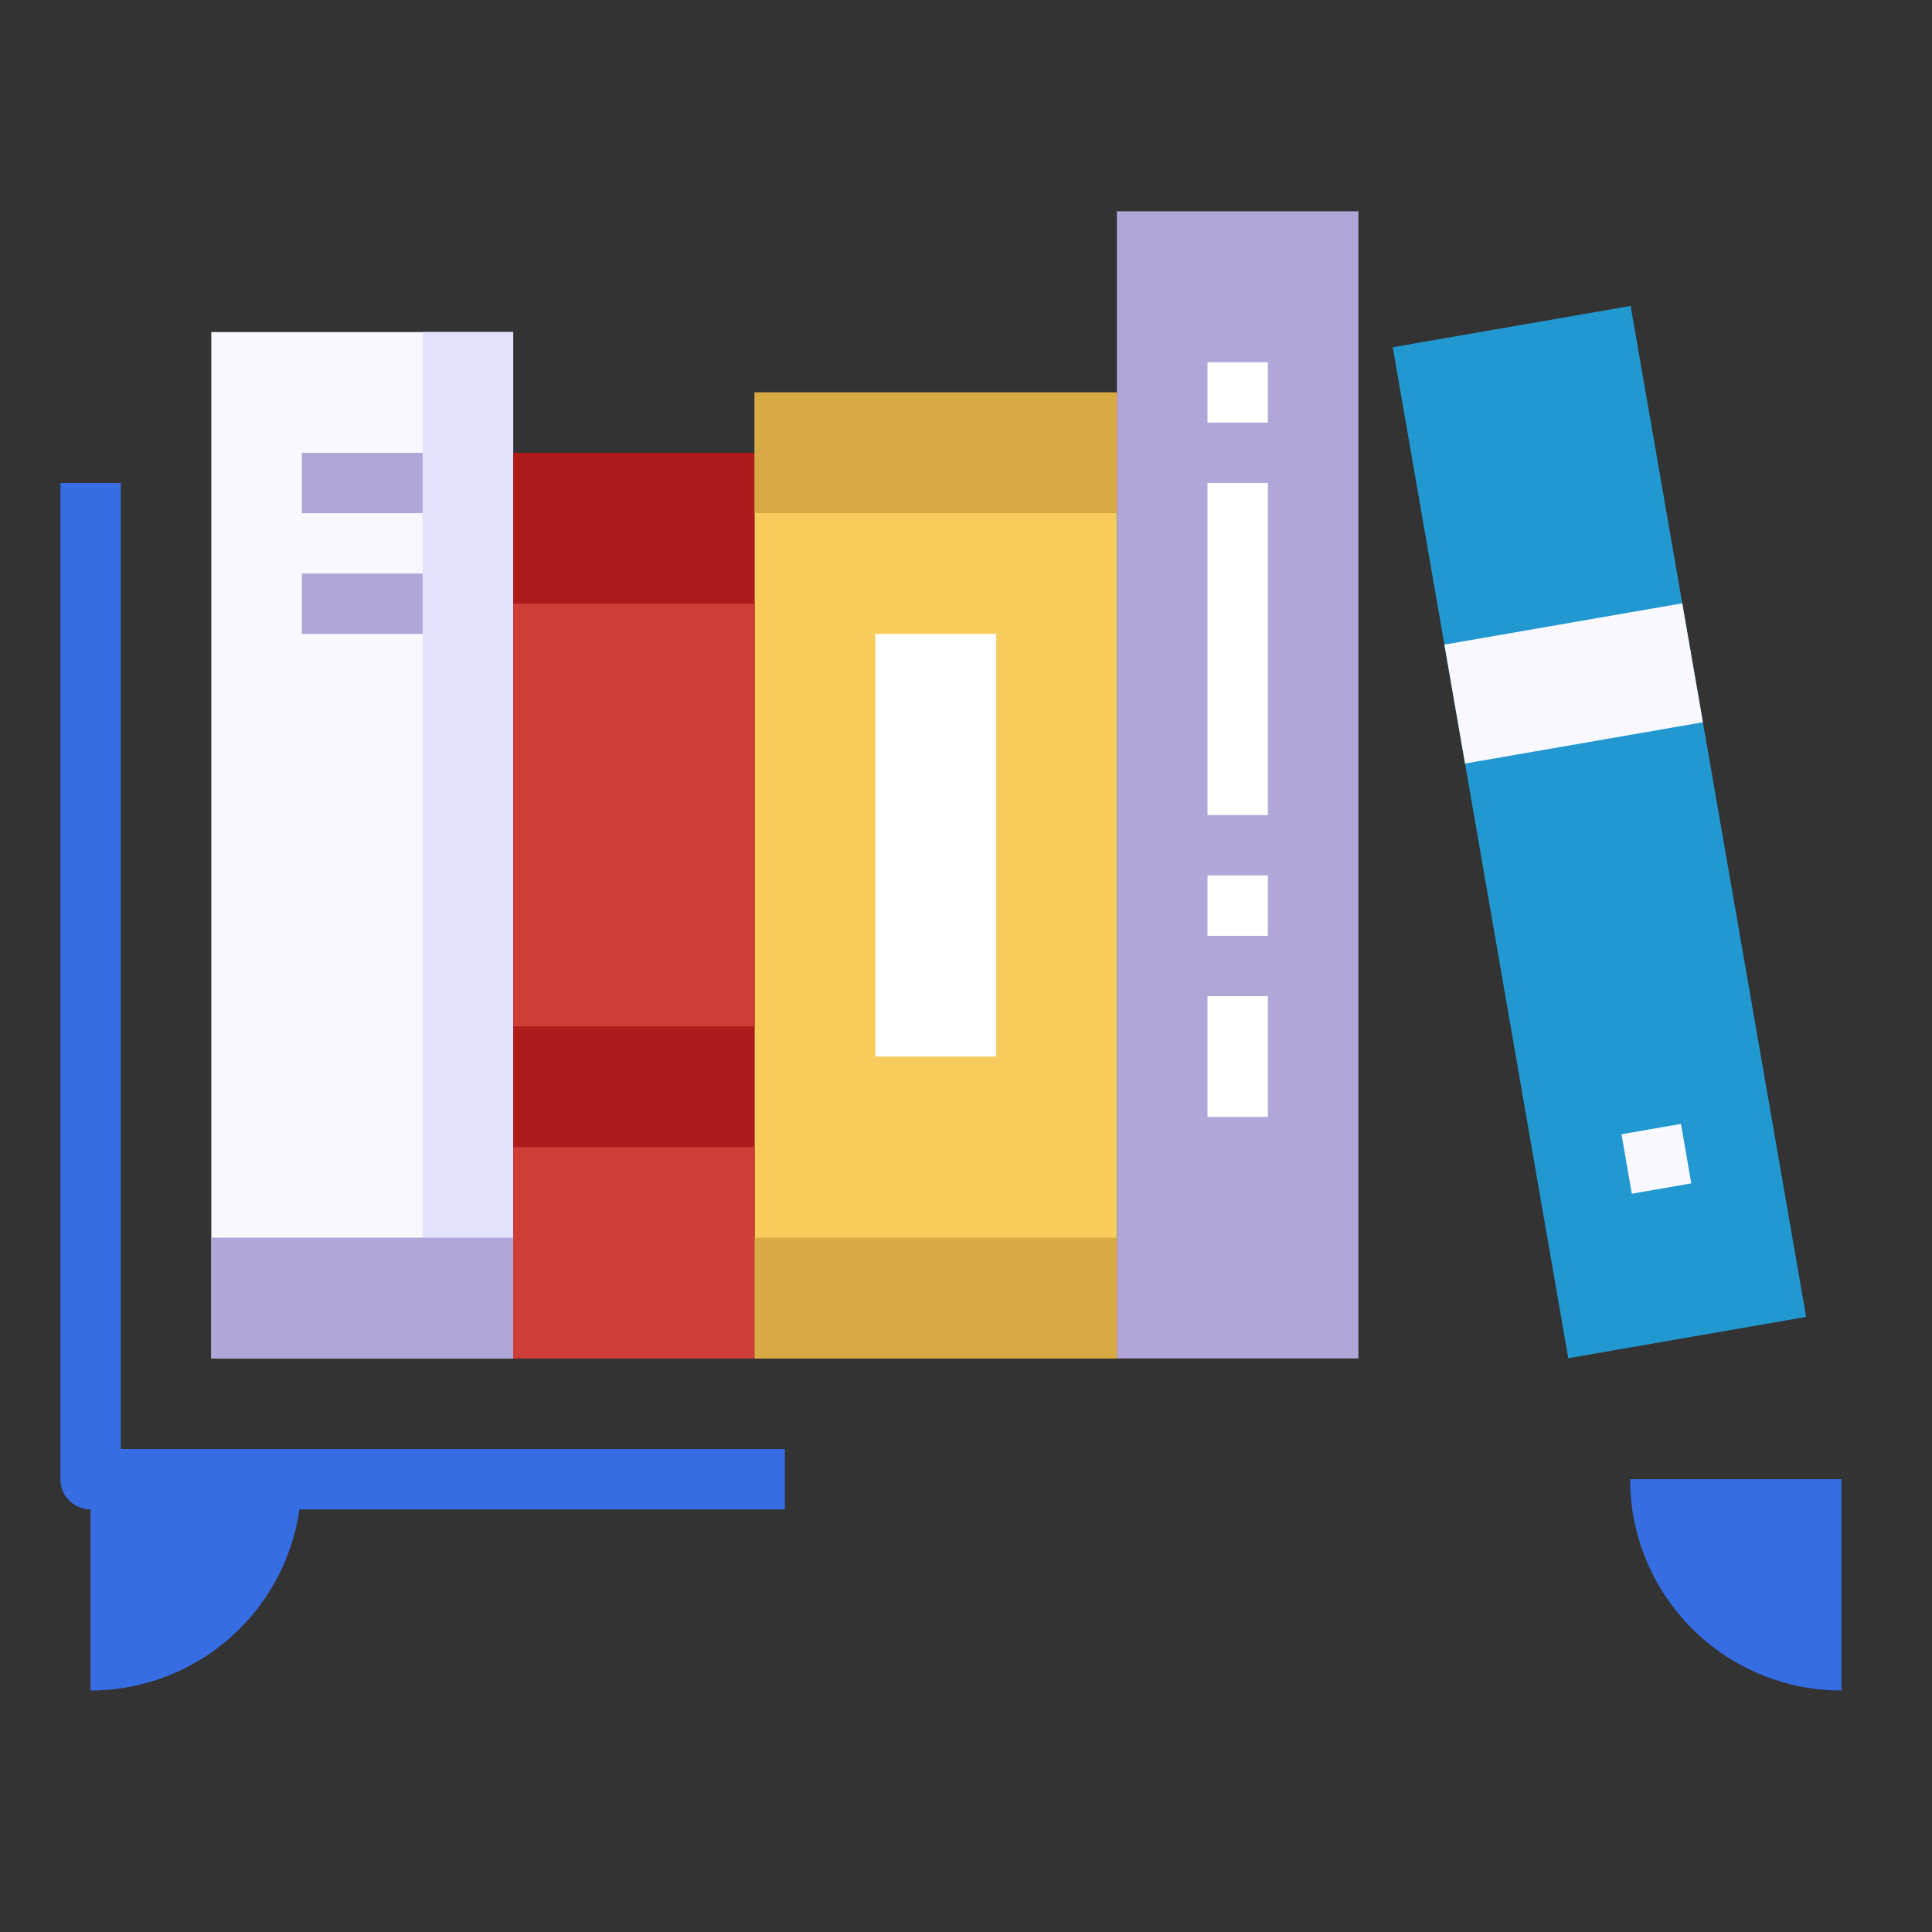 <svg id="Flat" height="512" viewBox="0 0 64 64" width="512" xmlns="http://www.w3.org/2000/svg"><rect x="0" y="0" width="64" height="64" fill="#333333" stroke="none"/><path d="m49 10.566h8v34h-8z" fill="#2298d1" transform="matrix(.985 -.171 .171 .985 -3.935 9.474)"/><path d="m7 11h10v34h-10z" fill="#f8f8fe"/><path d="m14 11h3v34h-3z" fill="#e3e3ff"/><path d="m17 15h8v30h-8z" fill="#af1b1b"/><path d="m25 13h12v32h-12z" fill="#f8cc5c"/><path d="m37 7h8v38h-8z" fill="#b1a6d8"/><path d="m17 20h8v14h-8z" fill="#ce3d36"/><path d="m17 38h8v7h-8z" fill="#ce3d36"/><path d="m29 21h4v14h-4z" fill="#fff"/><path d="m25 41h12v4h-12z" fill="#d8aa44"/><path d="m25 13h12v4h-12z" fill="#d8aa44"/><path d="m10 15h4v2h-4z" fill="#b1a6d8"/><path d="m10 19h4v2h-4z" fill="#b1a6d8"/><path d="m7 41h10v4h-10z" fill="#b1a6d8"/><g fill="#fff"><path d="m40 12h2v2h-2z"/><path d="m40 16h2v11h-2z"/><path d="m40 29h2v2h-2z"/><path d="m40 33h2v4h-2z"/></g><path d="m48.145 20.64h8v4h-8z" fill="#f8f8fe" transform="matrix(.985 -.171 .171 .985 -3.105 9.256)"/><path d="m53.882 37.404h2v2h-2z" fill="#f8f8fe" transform="matrix(.985 -.171 .171 .985 -5.756 9.944)"/><path d="m26 48h-22v-32h-2v33a1 1 0 0 0 1 1v6a6.994 6.994 0 0 0 6.92-6h16.08z" fill="#376de3"/><path d="m54 49a7 7 0 0 0 7 7v-7z" fill="#376de3"/></svg>